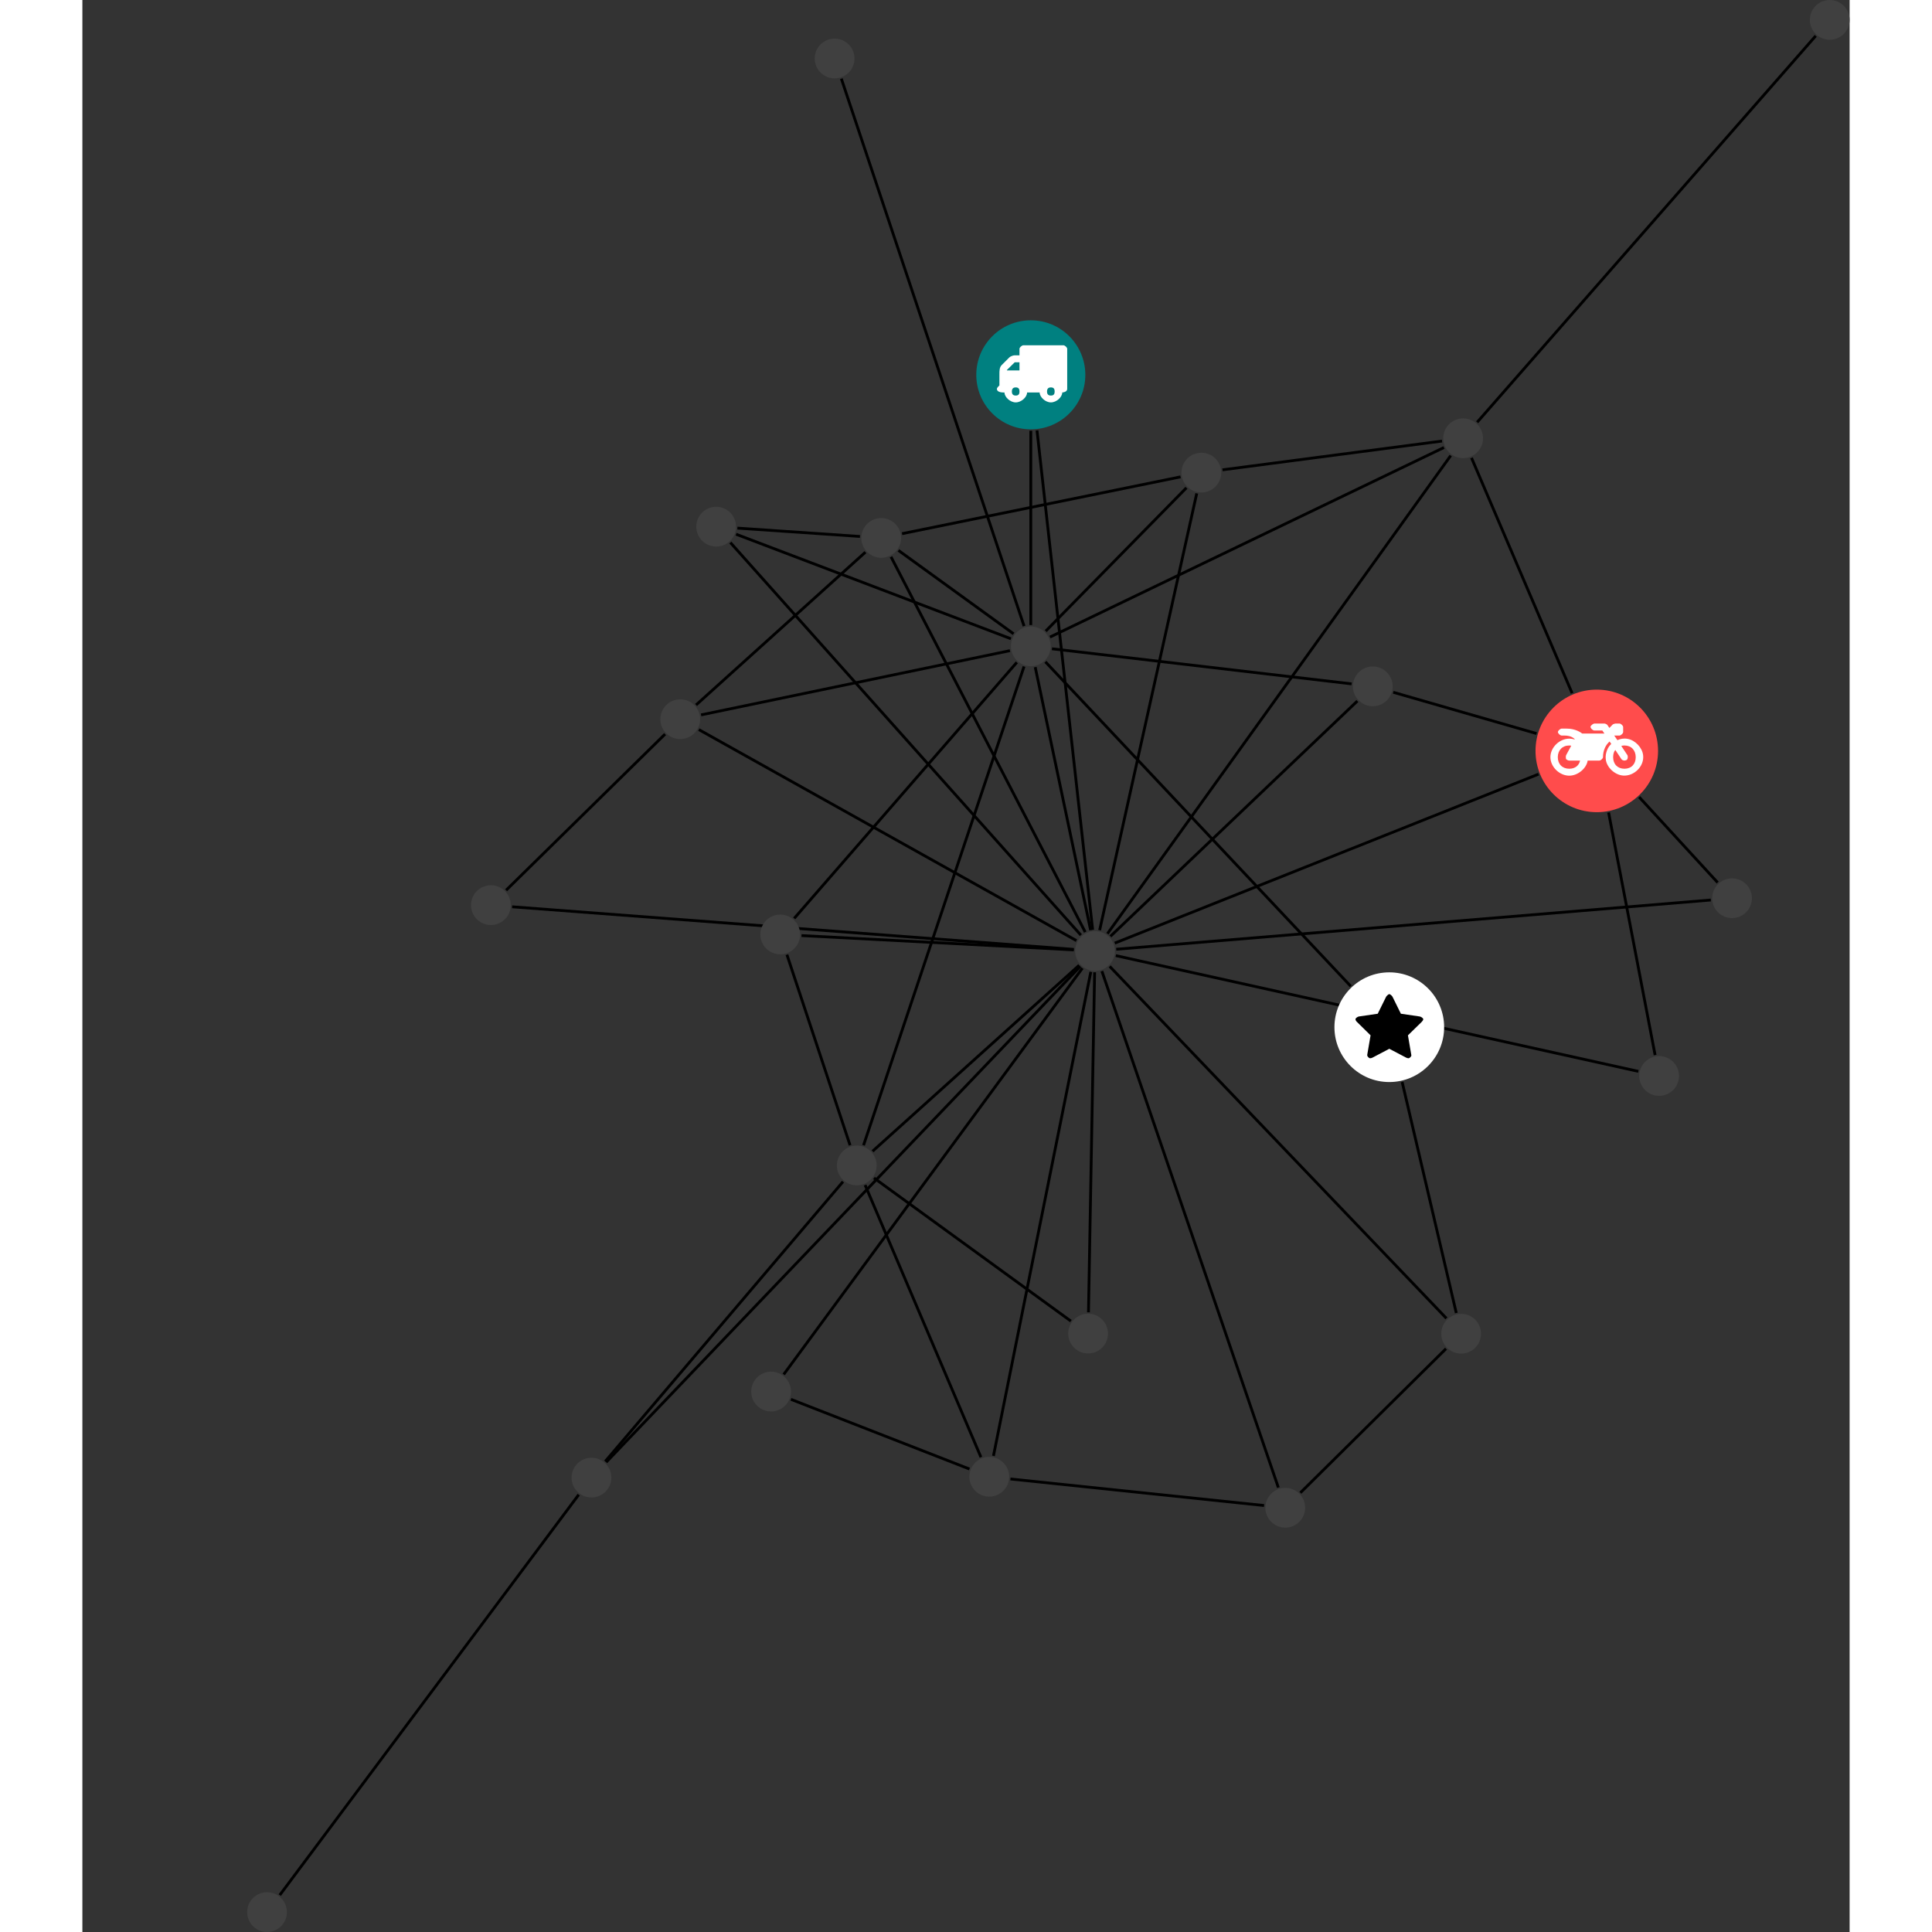 <?xml version="1.0" encoding="UTF-8"?>
<svg xmlns="http://www.w3.org/2000/svg" xmlns:xlink="http://www.w3.org/1999/xlink" width="273.874pt" height="273.874pt" viewBox="-23.358 0.000 250.517 273.874" version="1.1">
<rect x="-23.358" y="0.000" width="250.517" height="273.874" fill="#333333" stroke="none"/>
<defs>
<g>
<symbol overflow="visible" id="glyph0-0">
<path style="stroke:none;" d="M 1.422 -0.75 L 1.422 -7.922 L 3.562 -7.922 L 3.562 -0.891 L 1.422 -0.891 Z M 0.625 0 L 4.531 0 L 4.531 -8.812 L 0.438 -8.812 L 0.438 0 Z M 0.625 0 "/>
</symbol>
<symbol overflow="visible" id="glyph0-1">
<path style="stroke:none;" d="M 3.375 -0.844 C 3.375 -0.453 3.234 -0.266 2.844 -0.266 C 2.469 -0.266 2.297 -0.453 2.297 -0.844 C 2.297 -1.219 2.469 -1.422 2.844 -1.422 C 3.234 -1.422 3.375 -1.219 3.375 -0.844 Z M 1.594 -3.688 L 1.594 -3.859 C 1.594 -3.875 1.578 -3.875 1.594 -3.891 L 2.688 -4.969 C 2.703 -5 2.656 -4.984 2.688 -4.984 L 3.375 -4.984 L 3.375 -3.828 L 1.594 -3.828 Z M 8.359 -0.844 C 8.359 -0.453 8.219 -0.266 7.828 -0.266 C 7.453 -0.266 7.281 -0.453 7.281 -0.844 C 7.281 -1.219 7.453 -1.422 7.828 -1.422 C 8.219 -1.422 8.359 -1.219 8.359 -0.844 Z M 10.141 -6.891 C 10.141 -7.094 9.812 -7.391 9.609 -7.391 L 3.922 -7.391 C 3.719 -7.391 3.375 -7.094 3.375 -6.891 L 3.375 -5.969 L 2.672 -5.969 C 2.469 -5.969 2.078 -5.812 1.938 -5.672 L 0.844 -4.578 C 0.531 -4.266 0.531 -3.734 0.531 -3.328 L 0.531 -1.688 C 0.516 -1.688 0.172 -1.391 0.172 -1.203 C 0.172 -0.781 0.781 -0.703 1.062 -0.703 L 1.25 -0.703 C 1.25 -0.047 2.062 0.703 2.844 0.703 C 3.641 0.703 4.453 -0.047 4.453 -0.703 L 6.234 -0.703 C 6.234 -0.047 7.047 0.703 7.828 0.703 C 8.625 0.703 9.438 -0.047 9.438 -0.703 C 9.547 -0.703 10.141 -0.781 10.141 -1.203 Z M 10.141 -6.891 "/>
</symbol>
<symbol overflow="visible" id="glyph0-2">
<path style="stroke:none;" d="M 12.969 -2.906 C 12.844 -3.984 11.859 -5.016 10.781 -5.219 C 10.234 -5.328 9.703 -5.219 9.328 -5.031 L 8.875 -5.688 L 9.609 -5.688 C 9.812 -5.688 10.141 -5.984 10.141 -6.188 L 10.141 -6.891 C 10.141 -7.094 9.812 -7.391 9.609 -7.391 L 9.047 -7.391 C 8.969 -7.391 8.734 -7.312 8.656 -7.25 L 8.188 -6.766 L 7.891 -7.203 C 7.828 -7.281 7.594 -7.391 7.484 -7.391 L 6.078 -7.391 C 5.906 -7.391 5.547 -7.125 5.516 -6.953 C 5.484 -6.734 5.828 -6.406 6.047 -6.406 L 7.188 -6.406 L 7.484 -5.969 L 4.344 -5.969 C 4.141 -6.125 3.375 -6.672 2.141 -6.672 L 1.422 -6.672 C 1.219 -6.672 0.891 -6.375 0.891 -6.188 C 0.891 -5.984 1.219 -5.688 1.422 -5.688 L 1.781 -5.688 C 2.484 -5.688 2.906 -5.516 3.281 -5.188 L 3.25 -5.141 C 3.078 -5.188 2.797 -5.25 2.5 -5.25 C 1.109 -5.25 -0.172 -4 -0.172 -2.625 C -0.172 -1.25 1.109 0 2.5 0 C 3.75 0 4.953 -1.062 5.109 -2.141 L 6.766 -2.141 C 6.969 -2.141 7.281 -2.438 7.281 -2.625 C 7.281 -3.609 7.688 -4.391 8.219 -4.844 L 8.453 -4.5 C 7.969 -4.062 7.578 -3.203 7.672 -2.359 C 7.781 -1.172 8.969 -0.094 10.141 -0.016 C 11.703 0.094 13.156 -1.344 12.969 -2.906 Z M 2.5 -0.984 C 1.516 -0.984 0.875 -1.641 0.875 -2.625 C 0.875 -3.594 1.516 -4.281 2.5 -4.281 C 2.672 -4.281 2.844 -4.234 2.781 -4.25 L 2.047 -2.891 C 2 -2.781 2 -2.469 2.047 -2.359 C 2.125 -2.25 2.375 -2.141 2.5 -2.141 L 4.031 -2.141 C 3.891 -1.453 3.344 -0.984 2.5 -0.984 Z M 10.328 -0.984 C 9.344 -0.984 8.719 -1.641 8.719 -2.625 C 8.719 -3.109 8.859 -3.469 9.031 -3.641 L 9.906 -2.328 C 9.969 -2.219 10.203 -2.141 10.328 -2.141 C 10.391 -2.141 10.594 -2.188 10.641 -2.234 C 10.812 -2.344 10.844 -2.75 10.734 -2.922 L 9.875 -4.219 C 9.859 -4.219 10.094 -4.281 10.328 -4.281 C 11.297 -4.281 11.922 -3.594 11.922 -2.625 C 11.922 -1.641 11.297 -0.984 10.328 -0.984 Z M 10.328 -0.984 "/>
</symbol>
<symbol overflow="visible" id="glyph0-3">
<path style="stroke:none;" d="M 9.438 -5.078 C 9.438 -5.25 9.078 -5.453 8.938 -5.469 L 6.266 -5.859 L 5.078 -8.266 C 5.031 -8.375 4.75 -8.641 4.625 -8.641 C 4.5 -8.641 4.234 -8.375 4.172 -8.266 L 2.984 -5.859 L 0.312 -5.469 C 0.172 -5.453 -0.172 -5.25 -0.172 -5.078 C -0.172 -4.969 -0.062 -4.781 0.016 -4.719 L 1.969 -2.797 L 1.5 -0.062 C 1.5 -0.016 1.5 0.016 1.5 0.047 C 1.5 0.203 1.75 0.453 1.906 0.453 C 1.984 0.453 2.188 0.406 2.25 0.359 L 4.625 -0.891 L 7 0.359 C 7.062 0.406 7.266 0.453 7.344 0.453 C 7.5 0.453 7.75 0.203 7.75 0.047 C 7.75 0.016 7.75 -0.016 7.734 -0.062 L 7.266 -2.797 L 9.234 -4.719 C 9.297 -4.781 9.438 -4.969 9.438 -5.078 Z M 9.438 -5.078 "/>
</symbol>
</g>
<clipPath id="clip1">
  <path d="M 0 206 L 53 206 L 53 273.875 L 0 273.875 Z M 0 206 "/>
</clipPath>
<clipPath id="clip2">
  <path d="M 168 0 L 227.16 0 L 227.16 66 L 168 66 Z M 168 0 "/>
</clipPath>
<clipPath id="clip3">
  <path d="M 0 268 L 6 268 L 6 273.875 L 0 273.875 Z M 0 268 "/>
</clipPath>
<clipPath id="clip4">
  <path d="M 221 0 L 227.16 0 L 227.16 6 L 221 6 Z M 221 0 "/>
</clipPath>
</defs>
<g id="surface1">
<path style="fill:none;stroke-width:0.399;stroke-linecap:butt;stroke-linejoin:miter;stroke:rgb(0%,0%,0%);stroke-opacity:1;stroke-miterlimit:10;" d="M -0.001 -7.926 L -0.001 -35.466 " transform="matrix(1,0,0,-1,111.087,53.136)"/>
<path style="fill:none;stroke-width:0.399;stroke-linecap:butt;stroke-linejoin:miter;stroke:rgb(0%,0%,0%);stroke-opacity:1;stroke-miterlimit:10;" d="M 0.878 -7.88 L 8.768 -78.677 " transform="matrix(1,0,0,-1,111.087,53.136)"/>
<path style="fill:none;stroke-width:0.399;stroke-linecap:butt;stroke-linejoin:miter;stroke:rgb(0%,0%,0%);stroke-opacity:1;stroke-miterlimit:10;" d="M 88.499 -96.427 L 81.905 -62.04 " transform="matrix(1,0,0,-1,111.087,53.136)"/>
<path style="fill:none;stroke-width:0.399;stroke-linecap:butt;stroke-linejoin:miter;stroke:rgb(0%,0%,0%);stroke-opacity:1;stroke-miterlimit:10;" d="M 86.124 -98.739 L 12.046 -82.329 " transform="matrix(1,0,0,-1,111.087,53.136)"/>
<path style="fill:none;stroke-width:0.399;stroke-linecap:butt;stroke-linejoin:miter;stroke:rgb(0%,0%,0%);stroke-opacity:1;stroke-miterlimit:10;" d="M 97.366 -71.973 L 86.241 -59.856 " transform="matrix(1,0,0,-1,111.087,53.136)"/>
<path style="fill:none;stroke-width:0.399;stroke-linecap:butt;stroke-linejoin:miter;stroke:rgb(0%,0%,0%);stroke-opacity:1;stroke-miterlimit:10;" d="M 96.397 -74.446 L 12.108 -81.427 " transform="matrix(1,0,0,-1,111.087,53.136)"/>
<path style="fill:none;stroke-width:0.399;stroke-linecap:butt;stroke-linejoin:miter;stroke:rgb(0%,0%,0%);stroke-opacity:1;stroke-miterlimit:10;" d="M 76.737 -45.137 L 62.472 -11.77 " transform="matrix(1,0,0,-1,111.087,53.136)"/>
<path style="fill:none;stroke-width:0.399;stroke-linecap:butt;stroke-linejoin:miter;stroke:rgb(0%,0%,0%);stroke-opacity:1;stroke-miterlimit:10;" d="M 71.69 -50.848 L 51.378 -44.997 " transform="matrix(1,0,0,-1,111.087,53.136)"/>
<path style="fill:none;stroke-width:0.399;stroke-linecap:butt;stroke-linejoin:miter;stroke:rgb(0%,0%,0%);stroke-opacity:1;stroke-miterlimit:10;" d="M 71.975 -56.602 L 11.905 -80.555 " transform="matrix(1,0,0,-1,111.087,53.136)"/>
<path style="fill:none;stroke-width:0.399;stroke-linecap:butt;stroke-linejoin:miter;stroke:rgb(0%,0%,0%);stroke-opacity:1;stroke-miterlimit:10;" d="M -34.005 -145.227 L -8.7 -155.106 " transform="matrix(1,0,0,-1,111.087,53.136)"/>
<path style="fill:none;stroke-width:0.399;stroke-linecap:butt;stroke-linejoin:miter;stroke:rgb(0%,0%,0%);stroke-opacity:1;stroke-miterlimit:10;" d="M -35.028 -141.7 L 7.315 -84.106 " transform="matrix(1,0,0,-1,111.087,53.136)"/>
<g clip-path="url(#clip1)" clip-rule="nonzero">
<path style="fill:none;stroke-width:0.399;stroke-linecap:butt;stroke-linejoin:miter;stroke:rgb(0%,0%,0%);stroke-opacity:1;stroke-miterlimit:10;" d="M -106.466 -215.505 L -64.087 -158.743 " transform="matrix(1,0,0,-1,111.087,53.136)"/>
</g>
<path style="fill:none;stroke-width:0.399;stroke-linecap:butt;stroke-linejoin:miter;stroke:rgb(0%,0%,0%);stroke-opacity:1;stroke-miterlimit:10;" d="M -41.591 -21.727 L -24.216 -22.911 " transform="matrix(1,0,0,-1,111.087,53.136)"/>
<path style="fill:none;stroke-width:0.399;stroke-linecap:butt;stroke-linejoin:miter;stroke:rgb(0%,0%,0%);stroke-opacity:1;stroke-miterlimit:10;" d="M -41.778 -22.594 L -2.821 -37.411 " transform="matrix(1,0,0,-1,111.087,53.136)"/>
<path style="fill:none;stroke-width:0.399;stroke-linecap:butt;stroke-linejoin:miter;stroke:rgb(0%,0%,0%);stroke-opacity:1;stroke-miterlimit:10;" d="M -42.591 -23.774 L 7.093 -79.423 " transform="matrix(1,0,0,-1,111.087,53.136)"/>
<path style="fill:none;stroke-width:0.399;stroke-linecap:butt;stroke-linejoin:miter;stroke:rgb(0%,0%,0%);stroke-opacity:1;stroke-miterlimit:10;" d="M 52.64 -100.243 L 60.315 -132.993 " transform="matrix(1,0,0,-1,111.087,53.136)"/>
<path style="fill:none;stroke-width:0.399;stroke-linecap:butt;stroke-linejoin:miter;stroke:rgb(0%,0%,0%);stroke-opacity:1;stroke-miterlimit:10;" d="M 45.354 -86.669 L 2.069 -40.68 " transform="matrix(1,0,0,-1,111.087,53.136)"/>
<g clip-path="url(#clip2)" clip-rule="nonzero">
<path style="fill:none;stroke-width:0.399;stroke-linecap:butt;stroke-linejoin:miter;stroke:rgb(0%,0%,0%);stroke-opacity:1;stroke-miterlimit:10;" d="M 111.265 48.05 L 63.272 -6.723 " transform="matrix(1,0,0,-1,111.087,53.136)"/>
</g>
<path style="fill:none;stroke-width:0.399;stroke-linecap:butt;stroke-linejoin:miter;stroke:rgb(0%,0%,0%);stroke-opacity:1;stroke-miterlimit:10;" d="M 33.069 -160.282 L -2.888 -156.52 " transform="matrix(1,0,0,-1,111.087,53.136)"/>
<path style="fill:none;stroke-width:0.399;stroke-linecap:butt;stroke-linejoin:miter;stroke:rgb(0%,0%,0%);stroke-opacity:1;stroke-miterlimit:10;" d="M 38.214 -158.473 L 58.858 -138.052 " transform="matrix(1,0,0,-1,111.087,53.136)"/>
<path style="fill:none;stroke-width:0.399;stroke-linecap:butt;stroke-linejoin:miter;stroke:rgb(0%,0%,0%);stroke-opacity:1;stroke-miterlimit:10;" d="M 35.093 -157.739 L 10.077 -84.532 " transform="matrix(1,0,0,-1,111.087,53.136)"/>
<path style="fill:none;stroke-width:0.399;stroke-linecap:butt;stroke-linejoin:miter;stroke:rgb(0%,0%,0%);stroke-opacity:1;stroke-miterlimit:10;" d="M -74.384 -73.063 L -51.845 -50.93 " transform="matrix(1,0,0,-1,111.087,53.136)"/>
<path style="fill:none;stroke-width:0.399;stroke-linecap:butt;stroke-linejoin:miter;stroke:rgb(0%,0%,0%);stroke-opacity:1;stroke-miterlimit:10;" d="M -73.528 -75.407 L 6.093 -81.446 " transform="matrix(1,0,0,-1,111.087,53.136)"/>
<path style="fill:none;stroke-width:0.399;stroke-linecap:butt;stroke-linejoin:miter;stroke:rgb(0%,0%,0%);stroke-opacity:1;stroke-miterlimit:10;" d="M -34.571 -82.196 L -25.622 -109.212 " transform="matrix(1,0,0,-1,111.087,53.136)"/>
<path style="fill:none;stroke-width:0.399;stroke-linecap:butt;stroke-linejoin:miter;stroke:rgb(0%,0%,0%);stroke-opacity:1;stroke-miterlimit:10;" d="M -33.54 -77.052 L -1.982 -40.759 " transform="matrix(1,0,0,-1,111.087,53.136)"/>
<path style="fill:none;stroke-width:0.399;stroke-linecap:butt;stroke-linejoin:miter;stroke:rgb(0%,0%,0%);stroke-opacity:1;stroke-miterlimit:10;" d="M -32.505 -79.489 L 6.089 -81.516 " transform="matrix(1,0,0,-1,111.087,53.136)"/>
<path style="fill:none;stroke-width:0.399;stroke-linecap:butt;stroke-linejoin:miter;stroke:rgb(0%,0%,0%);stroke-opacity:1;stroke-miterlimit:10;" d="M -26.857 41.984 L -0.954 -35.618 " transform="matrix(1,0,0,-1,111.087,53.136)"/>
<path style="fill:none;stroke-width:0.399;stroke-linecap:butt;stroke-linejoin:miter;stroke:rgb(0%,0%,0%);stroke-opacity:1;stroke-miterlimit:10;" d="M 58.292 -9.387 L 27.171 -13.466 " transform="matrix(1,0,0,-1,111.087,53.136)"/>
<path style="fill:none;stroke-width:0.399;stroke-linecap:butt;stroke-linejoin:miter;stroke:rgb(0%,0%,0%);stroke-opacity:1;stroke-miterlimit:10;" d="M 58.565 -10.302 L 2.718 -37.173 " transform="matrix(1,0,0,-1,111.087,53.136)"/>
<path style="fill:none;stroke-width:0.399;stroke-linecap:butt;stroke-linejoin:miter;stroke:rgb(0%,0%,0%);stroke-opacity:1;stroke-miterlimit:10;" d="M 59.526 -11.446 L 10.862 -79.223 " transform="matrix(1,0,0,-1,111.087,53.136)"/>
<path style="fill:none;stroke-width:0.399;stroke-linecap:butt;stroke-linejoin:miter;stroke:rgb(0%,0%,0%);stroke-opacity:1;stroke-miterlimit:10;" d="M -7.071 -153.427 L -23.489 -114.852 " transform="matrix(1,0,0,-1,111.087,53.136)"/>
<path style="fill:none;stroke-width:0.399;stroke-linecap:butt;stroke-linejoin:miter;stroke:rgb(0%,0%,0%);stroke-opacity:1;stroke-miterlimit:10;" d="M -5.294 -153.247 L 8.507 -84.634 " transform="matrix(1,0,0,-1,111.087,53.136)"/>
<path style="fill:none;stroke-width:0.399;stroke-linecap:butt;stroke-linejoin:miter;stroke:rgb(0%,0%,0%);stroke-opacity:1;stroke-miterlimit:10;" d="M 45.479 -43.809 L 2.999 -38.833 " transform="matrix(1,0,0,-1,111.087,53.136)"/>
<path style="fill:none;stroke-width:0.399;stroke-linecap:butt;stroke-linejoin:miter;stroke:rgb(0%,0%,0%);stroke-opacity:1;stroke-miterlimit:10;" d="M 46.292 -46.239 L 11.284 -79.594 " transform="matrix(1,0,0,-1,111.087,53.136)"/>
<path style="fill:none;stroke-width:0.399;stroke-linecap:butt;stroke-linejoin:miter;stroke:rgb(0%,0%,0%);stroke-opacity:1;stroke-miterlimit:10;" d="M 5.679 -134.137 L -22.232 -113.852 " transform="matrix(1,0,0,-1,111.087,53.136)"/>
<path style="fill:none;stroke-width:0.399;stroke-linecap:butt;stroke-linejoin:miter;stroke:rgb(0%,0%,0%);stroke-opacity:1;stroke-miterlimit:10;" d="M 8.175 -132.895 L 9.046 -84.692 " transform="matrix(1,0,0,-1,111.087,53.136)"/>
<path style="fill:none;stroke-width:0.399;stroke-linecap:butt;stroke-linejoin:miter;stroke:rgb(0%,0%,0%);stroke-opacity:1;stroke-miterlimit:10;" d="M 21.222 -14.462 L -18.251 -22.516 " transform="matrix(1,0,0,-1,111.087,53.136)"/>
<path style="fill:none;stroke-width:0.399;stroke-linecap:butt;stroke-linejoin:miter;stroke:rgb(0%,0%,0%);stroke-opacity:1;stroke-miterlimit:10;" d="M 22.061 -16.012 L 2.112 -36.329 " transform="matrix(1,0,0,-1,111.087,53.136)"/>
<path style="fill:none;stroke-width:0.399;stroke-linecap:butt;stroke-linejoin:miter;stroke:rgb(0%,0%,0%);stroke-opacity:1;stroke-miterlimit:10;" d="M 23.522 -16.805 L 9.757 -78.727 " transform="matrix(1,0,0,-1,111.087,53.136)"/>
<path style="fill:none;stroke-width:0.399;stroke-linecap:butt;stroke-linejoin:miter;stroke:rgb(0%,0%,0%);stroke-opacity:1;stroke-miterlimit:10;" d="M -60.329 -154.028 L -26.626 -114.376 " transform="matrix(1,0,0,-1,111.087,53.136)"/>
<path style="fill:none;stroke-width:0.399;stroke-linecap:butt;stroke-linejoin:miter;stroke:rgb(0%,0%,0%);stroke-opacity:1;stroke-miterlimit:10;" d="M -60.196 -154.145 L 7.015 -83.856 " transform="matrix(1,0,0,-1,111.087,53.136)"/>
<path style="fill:none;stroke-width:0.399;stroke-linecap:butt;stroke-linejoin:miter;stroke:rgb(0%,0%,0%);stroke-opacity:1;stroke-miterlimit:10;" d="M -47.454 -46.798 L -23.446 -25.137 " transform="matrix(1,0,0,-1,111.087,53.136)"/>
<path style="fill:none;stroke-width:0.399;stroke-linecap:butt;stroke-linejoin:miter;stroke:rgb(0%,0%,0%);stroke-opacity:1;stroke-miterlimit:10;" d="M -46.739 -48.204 L -2.954 -39.098 " transform="matrix(1,0,0,-1,111.087,53.136)"/>
<path style="fill:none;stroke-width:0.399;stroke-linecap:butt;stroke-linejoin:miter;stroke:rgb(0%,0%,0%);stroke-opacity:1;stroke-miterlimit:10;" d="M -47.06 -50.29 L 6.468 -80.204 " transform="matrix(1,0,0,-1,111.087,53.136)"/>
<path style="fill:none;stroke-width:0.399;stroke-linecap:butt;stroke-linejoin:miter;stroke:rgb(0%,0%,0%);stroke-opacity:1;stroke-miterlimit:10;" d="M -23.712 -109.216 L -0.958 -41.344 " transform="matrix(1,0,0,-1,111.087,53.136)"/>
<path style="fill:none;stroke-width:0.399;stroke-linecap:butt;stroke-linejoin:miter;stroke:rgb(0%,0%,0%);stroke-opacity:1;stroke-miterlimit:10;" d="M -22.431 -110.059 L 6.858 -83.692 " transform="matrix(1,0,0,-1,111.087,53.136)"/>
<path style="fill:none;stroke-width:0.399;stroke-linecap:butt;stroke-linejoin:miter;stroke:rgb(0%,0%,0%);stroke-opacity:1;stroke-miterlimit:10;" d="M -18.763 -24.887 L -2.442 -36.712 " transform="matrix(1,0,0,-1,111.087,53.136)"/>
<path style="fill:none;stroke-width:0.399;stroke-linecap:butt;stroke-linejoin:miter;stroke:rgb(0%,0%,0%);stroke-opacity:1;stroke-miterlimit:10;" d="M -19.817 -25.798 L 7.714 -78.993 " transform="matrix(1,0,0,-1,111.087,53.136)"/>
<path style="fill:none;stroke-width:0.399;stroke-linecap:butt;stroke-linejoin:miter;stroke:rgb(0%,0%,0%);stroke-opacity:1;stroke-miterlimit:10;" d="M 58.917 -133.751 L 11.186 -83.856 " transform="matrix(1,0,0,-1,111.087,53.136)"/>
<path style="fill:none;stroke-width:0.399;stroke-linecap:butt;stroke-linejoin:miter;stroke:rgb(0%,0%,0%);stroke-opacity:1;stroke-miterlimit:10;" d="M 0.624 -41.434 L 8.479 -78.723 " transform="matrix(1,0,0,-1,111.087,53.136)"/>
<path style=" stroke:none;fill-rule:nonzero;fill:rgb(0%,50%,50%);fill-opacity:1;" d="M 118.816 53.137 C 118.816 48.867 115.355 45.406 111.086 45.406 C 106.82 45.406 103.359 48.867 103.359 53.137 C 103.359 57.406 106.82 60.863 111.086 60.863 C 115.355 60.863 118.816 57.406 118.816 53.137 Z M 118.816 53.137 "/>
<g style="fill:rgb(100%,100%,100%);fill-opacity:1;">
  <use xlink:href="#glyph0-1" x="106.106" y="56.339"/>
</g>
<path style=" stroke:none;fill-rule:nonzero;fill:rgb(25%,25%,25%);fill-opacity:1;" d="M 202.973 152.527 C 202.973 150.969 201.711 149.707 200.156 149.707 C 198.598 149.707 197.336 150.969 197.336 152.527 C 197.336 154.082 198.598 155.344 200.156 155.344 C 201.711 155.344 202.973 154.082 202.973 152.527 Z M 202.973 152.527 "/>
<path style=" stroke:none;fill-rule:nonzero;fill:rgb(25%,25%,25%);fill-opacity:1;" d="M 213.309 127.332 C 213.309 125.777 212.047 124.516 210.492 124.516 C 208.938 124.516 207.676 125.777 207.676 127.332 C 207.676 128.887 208.938 130.148 210.492 130.148 C 212.047 130.148 213.309 128.887 213.309 127.332 Z M 213.309 127.332 "/>
<path style=" stroke:none;fill-rule:nonzero;fill:rgb(100%,29.999%,29.999%);fill-opacity:1;" d="M 200.004 106.445 C 200.004 101.648 196.117 97.758 191.316 97.758 C 186.52 97.758 182.633 101.648 182.633 106.445 C 182.633 111.242 186.52 115.133 191.316 115.133 C 196.117 115.133 200.004 111.242 200.004 106.445 Z M 200.004 106.445 "/>
<g style="fill:rgb(100%,100%,100%);fill-opacity:1;">
  <use xlink:href="#glyph0-2" x="184.917" y="109.957"/>
</g>
<path style=" stroke:none;fill-rule:nonzero;fill:rgb(25%,25%,25%);fill-opacity:1;" d="M 77.09 197.266 C 77.09 195.707 75.828 194.445 74.27 194.445 C 72.715 194.445 71.453 195.707 71.453 197.266 C 71.453 198.82 72.715 200.082 74.27 200.082 C 75.828 200.082 77.09 198.82 77.09 197.266 Z M 77.09 197.266 "/>
<g clip-path="url(#clip3)" clip-rule="nonzero">
<path style=" stroke:none;fill-rule:nonzero;fill:rgb(25%,25%,25%);fill-opacity:1;" d="M 5.637 271.055 C 5.637 269.5 4.375 268.238 2.816 268.238 C 1.262 268.238 0 269.5 0 271.055 C 0 272.613 1.262 273.875 2.816 273.875 C 4.375 273.875 5.637 272.613 5.637 271.055 Z M 5.637 271.055 "/>
</g>
<path style=" stroke:none;fill-rule:nonzero;fill:rgb(25%,25%,25%);fill-opacity:1;" d="M 69.305 74.656 C 69.305 73.102 68.043 71.84 66.488 71.84 C 64.93 71.84 63.668 73.102 63.668 74.656 C 63.668 76.215 64.93 77.477 66.488 77.477 C 68.043 77.477 69.305 76.215 69.305 74.656 Z M 69.305 74.656 "/>
<path style=" stroke:none;fill-rule:nonzero;fill:rgb(100%,100%,100%);fill-opacity:1;" d="M 169.68 145.609 C 169.68 141.316 166.199 137.836 161.906 137.836 C 157.609 137.836 154.129 141.316 154.129 145.609 C 154.129 149.906 157.609 153.387 161.906 153.387 C 166.199 153.387 169.68 149.906 169.68 145.609 Z M 169.68 145.609 "/>
<g style="fill:rgb(0%,0%,0%);fill-opacity:1;">
  <use xlink:href="#glyph0-3" x="157.283" y="149.562"/>
</g>
<g clip-path="url(#clip4)" clip-rule="nonzero">
<path style=" stroke:none;fill-rule:nonzero;fill:rgb(25%,25%,25%);fill-opacity:1;" d="M 227.16 2.816 C 227.16 1.262 225.898 0 224.34 0 C 222.785 0 221.523 1.262 221.523 2.816 C 221.523 4.375 222.785 5.637 224.34 5.637 C 225.898 5.637 227.16 4.375 227.16 2.816 Z M 227.16 2.816 "/>
</g>
<path style=" stroke:none;fill-rule:nonzero;fill:rgb(25%,25%,25%);fill-opacity:1;" d="M 149.977 213.73 C 149.977 212.176 148.715 210.914 147.156 210.914 C 145.602 210.914 144.34 212.176 144.34 213.73 C 144.34 215.289 145.602 216.551 147.156 216.551 C 148.715 216.551 149.977 215.289 149.977 213.73 Z M 149.977 213.73 "/>
<path style=" stroke:none;fill-rule:nonzero;fill:rgb(25%,25%,25%);fill-opacity:1;" d="M 37.367 128.312 C 37.367 126.754 36.105 125.492 34.551 125.492 C 32.996 125.492 31.734 126.754 31.734 128.312 C 31.734 129.867 32.996 131.129 34.551 131.129 C 36.105 131.129 37.367 129.867 37.367 128.312 Z M 37.367 128.312 "/>
<path style=" stroke:none;fill-rule:nonzero;fill:rgb(25%,25%,25%);fill-opacity:1;" d="M 78.387 132.465 C 78.387 130.91 77.125 129.648 75.57 129.648 C 74.012 129.648 72.75 130.91 72.75 132.465 C 72.75 134.02 74.012 135.281 75.57 135.281 C 77.125 135.281 78.387 134.02 78.387 132.465 Z M 78.387 132.465 "/>
<path style=" stroke:none;fill-rule:nonzero;fill:rgb(25%,25%,25%);fill-opacity:1;" d="M 86.094 8.293 C 86.094 6.734 84.832 5.473 83.277 5.473 C 81.719 5.473 80.457 6.734 80.457 8.293 C 80.457 9.848 81.719 11.109 83.277 11.109 C 84.832 11.109 86.094 9.848 86.094 8.293 Z M 86.094 8.293 "/>
<path style=" stroke:none;fill-rule:nonzero;fill:rgb(25%,25%,25%);fill-opacity:1;" d="M 175.191 62.129 C 175.191 60.574 173.93 59.312 172.371 59.312 C 170.816 59.312 169.555 60.574 169.555 62.129 C 169.555 63.688 170.816 64.949 172.371 64.949 C 173.93 64.949 175.191 63.688 175.191 62.129 Z M 175.191 62.129 "/>
<path style=" stroke:none;fill-rule:nonzero;fill:rgb(25%,25%,25%);fill-opacity:1;" d="M 108.016 209.34 C 108.016 207.781 106.754 206.52 105.199 206.52 C 103.641 206.52 102.379 207.781 102.379 209.34 C 102.379 210.895 103.641 212.156 105.199 212.156 C 106.754 212.156 108.016 210.895 108.016 209.34 Z M 108.016 209.34 "/>
<path style=" stroke:none;fill-rule:nonzero;fill:rgb(25%,25%,25%);fill-opacity:1;" d="M 162.383 97.297 C 162.383 95.738 161.121 94.477 159.562 94.477 C 158.008 94.477 156.746 95.738 156.746 97.297 C 156.746 98.852 158.008 100.113 159.562 100.113 C 161.121 100.113 162.383 98.852 162.383 97.297 Z M 162.383 97.297 "/>
<path style=" stroke:none;fill-rule:nonzero;fill:rgb(25%,25%,25%);fill-opacity:1;" d="M 122.027 189.047 C 122.027 187.488 120.766 186.227 119.207 186.227 C 117.652 186.227 116.391 187.488 116.391 189.047 C 116.391 190.602 117.652 191.863 119.207 191.863 C 120.766 191.863 122.027 190.602 122.027 189.047 Z M 122.027 189.047 "/>
<path style=" stroke:none;fill-rule:nonzero;fill:rgb(25%,25%,25%);fill-opacity:1;" d="M 138.082 66.996 C 138.082 65.441 136.82 64.18 135.266 64.18 C 133.707 64.18 132.445 65.441 132.445 66.996 C 132.445 68.551 133.707 69.812 135.266 69.812 C 136.82 69.812 138.082 68.551 138.082 66.996 Z M 138.082 66.996 "/>
<path style=" stroke:none;fill-rule:nonzero;fill:rgb(25%,25%,25%);fill-opacity:1;" d="M 51.625 209.461 C 51.625 207.906 50.363 206.645 48.805 206.645 C 47.25 206.645 45.988 207.906 45.988 209.461 C 45.988 211.016 47.25 212.277 48.805 212.277 C 50.363 212.277 51.625 211.016 51.625 209.461 Z M 51.625 209.461 "/>
<path style=" stroke:none;fill-rule:nonzero;fill:rgb(25%,25%,25%);fill-opacity:1;" d="M 64.211 101.953 C 64.211 100.395 62.949 99.133 61.395 99.133 C 59.836 99.133 58.574 100.395 58.574 101.953 C 58.574 103.508 59.836 104.77 61.395 104.77 C 62.949 104.77 64.211 103.508 64.211 101.953 Z M 64.211 101.953 "/>
<path style=" stroke:none;fill-rule:nonzero;fill:rgb(25%,25%,25%);fill-opacity:1;" d="M 89.234 165.211 C 89.234 163.656 87.973 162.395 86.414 162.395 C 84.859 162.395 83.598 163.656 83.598 165.211 C 83.598 166.766 84.859 168.027 86.414 168.027 C 87.973 168.027 89.234 166.766 89.234 165.211 Z M 89.234 165.211 "/>
<path style=" stroke:none;fill-rule:nonzero;fill:rgb(25%,25%,25%);fill-opacity:1;" d="M 92.699 76.254 C 92.699 74.699 91.438 73.438 89.883 73.438 C 88.324 73.438 87.062 74.699 87.062 76.254 C 87.062 77.809 88.324 79.07 89.883 79.07 C 91.438 79.07 92.699 77.809 92.699 76.254 Z M 92.699 76.254 "/>
<path style=" stroke:none;fill-rule:nonzero;fill:rgb(25%,25%,25%);fill-opacity:1;" d="M 174.906 189.066 C 174.906 187.508 173.645 186.246 172.09 186.246 C 170.535 186.246 169.273 187.508 169.273 189.066 C 169.273 190.621 170.535 191.883 172.09 191.883 C 173.645 191.883 174.906 190.621 174.906 189.066 Z M 174.906 189.066 "/>
<path style=" stroke:none;fill-rule:nonzero;fill:rgb(25%,25%,25%);fill-opacity:1;" d="M 113.906 91.617 C 113.906 90.062 112.645 88.801 111.086 88.801 C 109.531 88.801 108.27 90.062 108.27 91.617 C 108.27 93.176 109.531 94.438 111.086 94.438 C 112.645 94.438 113.906 93.176 113.906 91.617 Z M 113.906 91.617 "/>
<path style=" stroke:none;fill-rule:nonzero;fill:rgb(25%,25%,25%);fill-opacity:1;" d="M 123.008 134.809 C 123.008 133.254 121.746 131.992 120.188 131.992 C 118.633 131.992 117.371 133.254 117.371 134.809 C 117.371 136.367 118.633 137.629 120.188 137.629 C 121.746 137.629 123.008 136.367 123.008 134.809 Z M 123.008 134.809 "/>
</g>
</svg>
